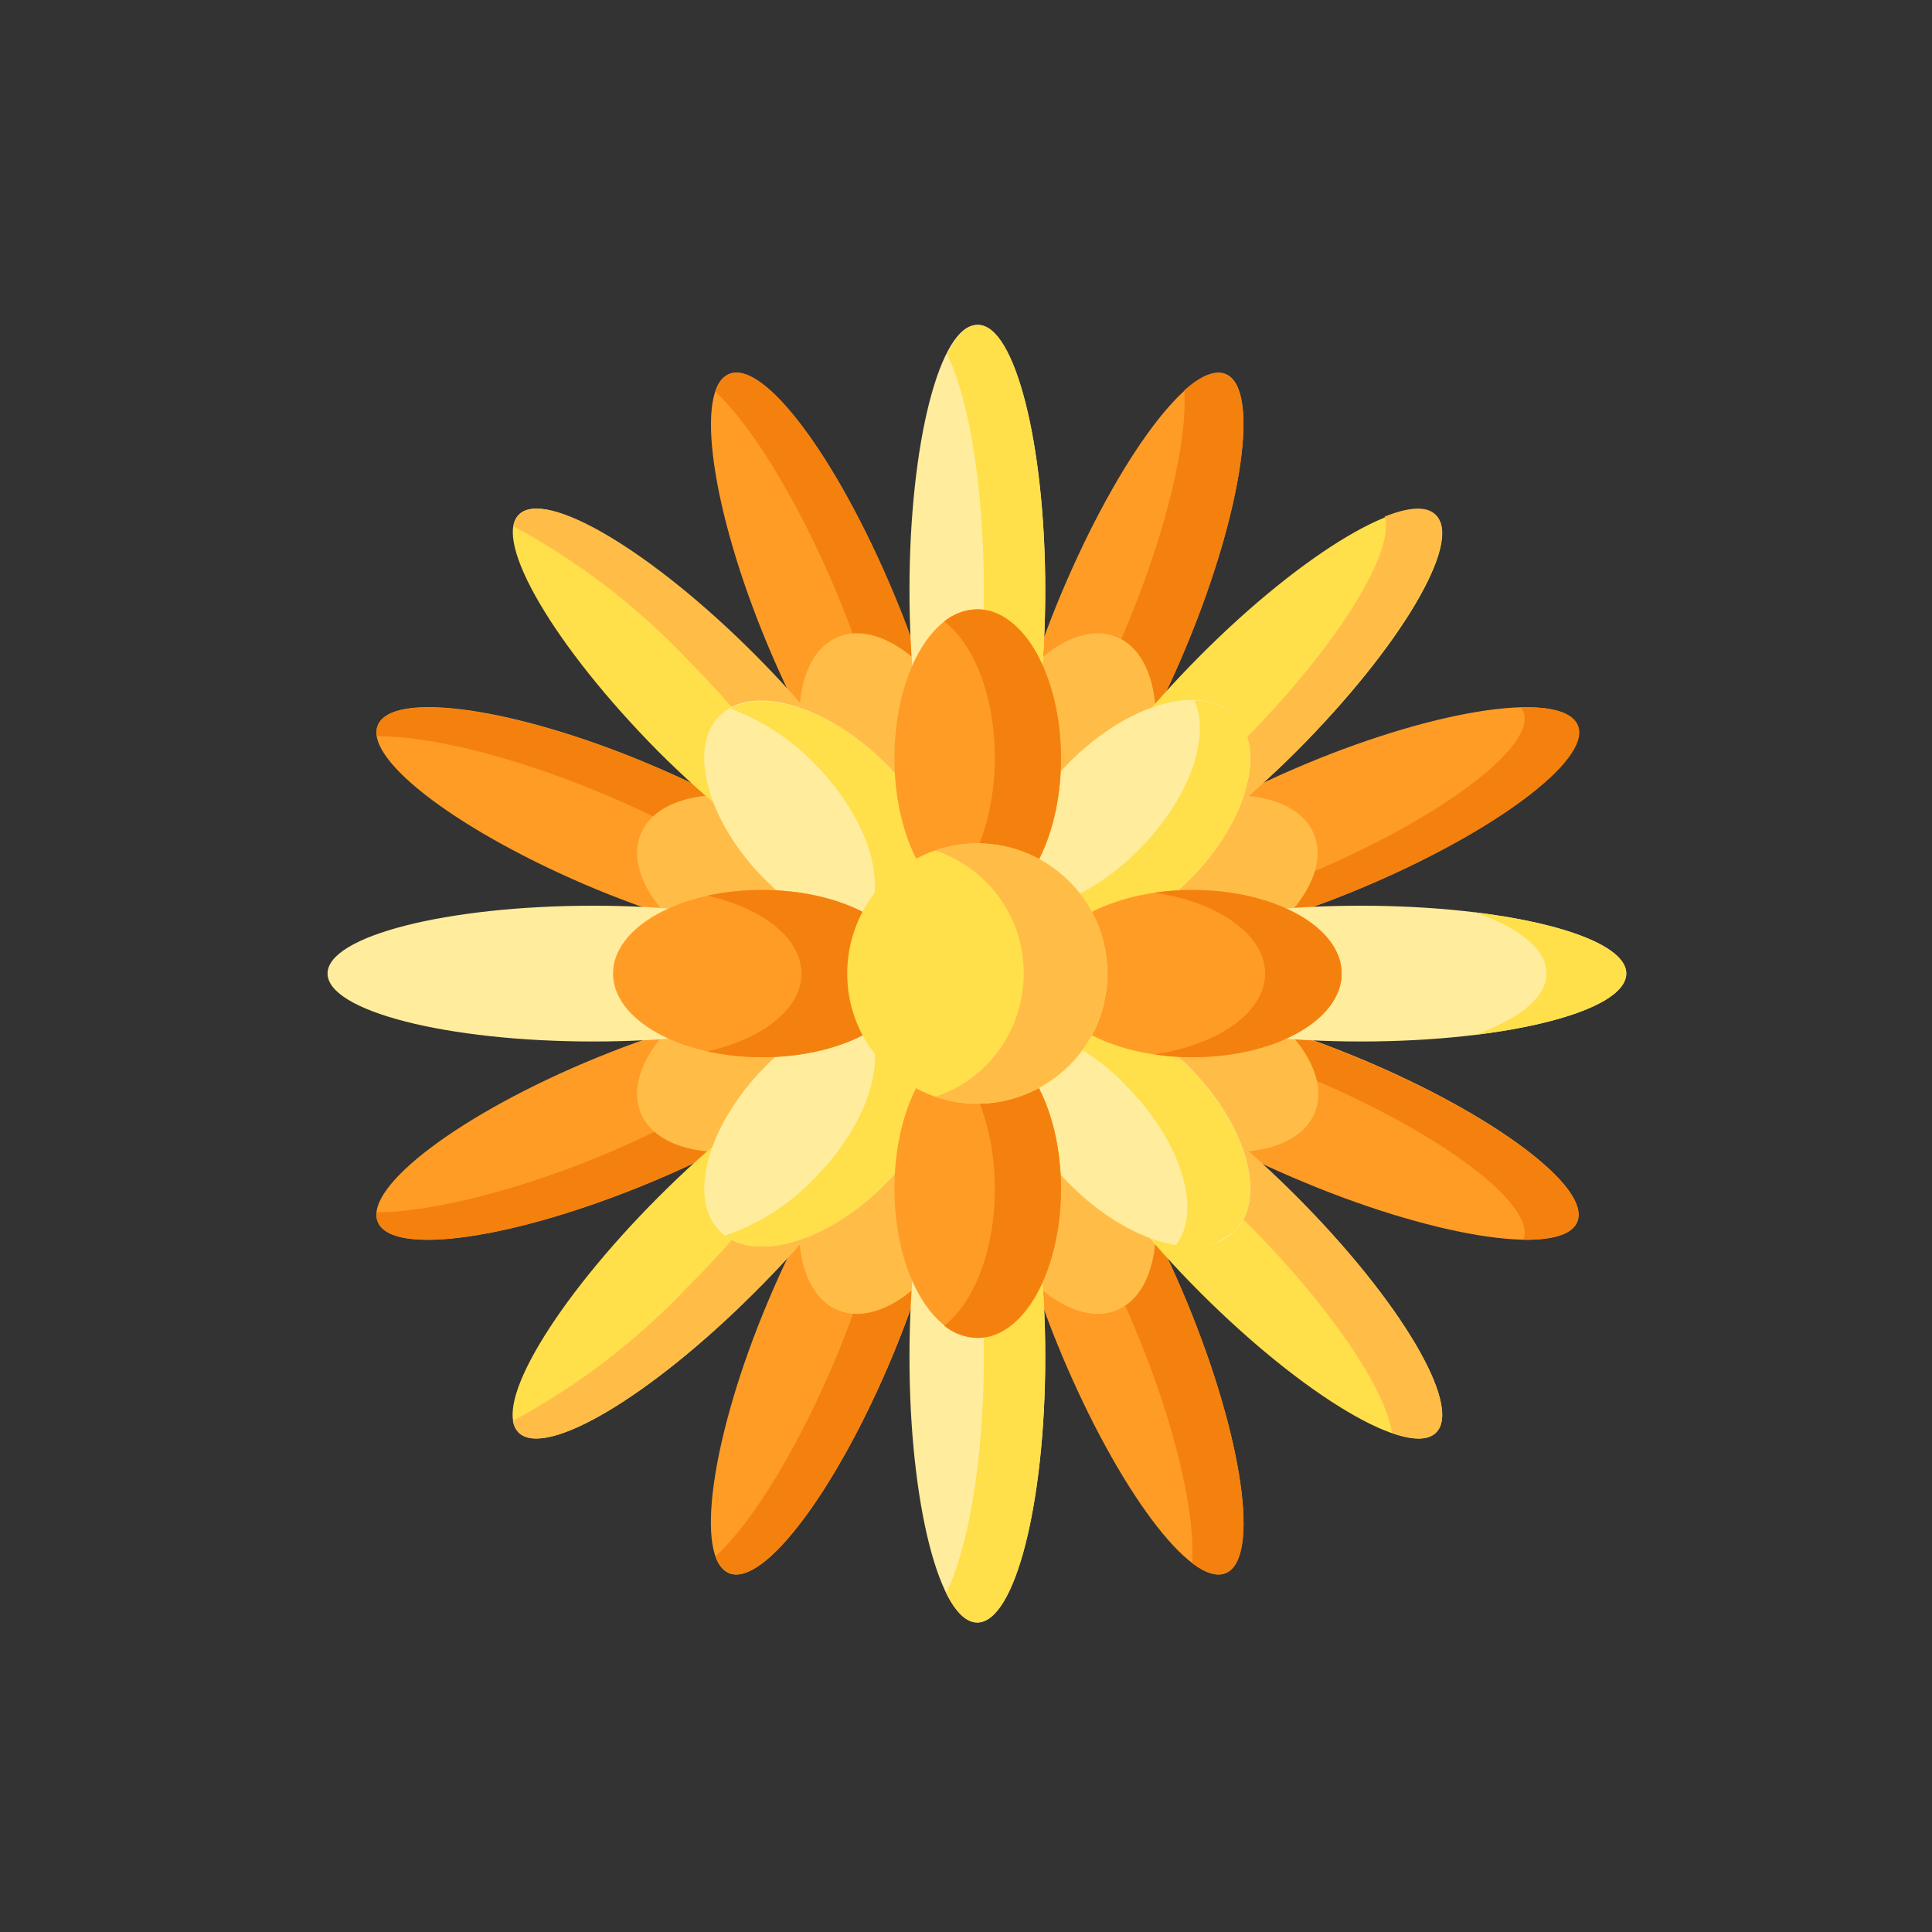 <?xml version="1.0" encoding="utf-8"?>
<svg id="Layer_1" data-name="Layer 1" viewBox="0 0 108 108" xmlns="http://www.w3.org/2000/svg">
  <rect x="0" y="0" width="108" height="108" fill="#333333" stroke="none"/>
  <defs>
    <style>
      .cls-1 {
        fill: #ff9c26;
      }

      .cls-2 {
        fill: #f4810e;
      }

      .cls-3 {
        fill: #ffbd48;
      }

      .cls-4 {
        fill: #ffdf4a;
      }

      .cls-5 {
        fill: #ffec9c;
      }
    </style>
  </defs>
  <g>
    <path class="cls-1" d="M 66.34 72.78 C 63.21 65.2 59.09 59.72 57.16 60.52 C 55.23 61.32 56.16 68.11 59.33 75.68 C 62.5 83.25 66.58 88.74 68.52 87.94 C 70.46 87.14 69.48 80.35 66.34 72.78 Z"/>
    <path class="cls-2" d="M 68.51 87.94 C 68.02 88.14 67.38 87.94 66.64 87.38 C 66.84 84.64 65.71 79.7 63.5 74.38 C 61.17 68.75 58.3 64.28 56.18 62.68 C 56.27 61.53 56.58 60.77 57.18 60.54 C 59.11 59.74 63.23 65.22 66.36 72.8 C 69.49 80.38 70.45 87.14 68.51 87.94 Z"/>
    <path class="cls-1" d="M 49.94 33.17 C 46.8 25.59 42.69 20.11 40.75 20.91 C 38.81 21.71 39.75 28.5 42.92 36.07 C 46.09 43.64 50.17 49.13 52.11 48.33 C 54.05 47.53 53.07 40.74 49.94 33.17 Z"/>
    <path class="cls-2" d="M 52.11 48.33 C 51.5 48.58 50.67 48.21 49.72 47.33 C 50.47 45.04 49.35 39.33 46.78 33.16 C 44.63 28 42 23.78 40 21.9 C 40.091 21.467 40.374 21.098 40.77 20.9 C 42.71 20.1 46.77 25.58 49.96 33.16 C 53.15 40.74 54.05 47.53 52.11 48.33 Z"/>
    <path class="cls-3" d="M 63.56 63.75 C 61.8 59.5 58.44 56.86 56.05 57.84 C 53.66 58.82 53.16 63.08 54.92 67.33 C 56.68 71.58 60.04 74.23 62.43 73.24 C 64.82 72.25 65.32 68 63.56 63.75 Z"/>
    <path class="cls-3" d="M 54.35 41.52 C 52.59 37.27 49.23 34.62 46.84 35.61 C 44.45 36.6 44 40.84 45.71 45.1 C 47.42 49.36 50.83 52 53.22 51 C 55.61 50 56.11 45.77 54.35 41.52 Z"/>
    <path class="cls-1" d="M 49.94 75.68 C 53.07 68.11 54.04 61.32 52.11 60.52 C 50.18 59.72 46.11 65.2 42.92 72.78 C 39.73 80.36 38.81 87.14 40.75 87.94 C 42.69 88.74 46.8 83.25 49.94 75.68 Z"/>
    <path class="cls-2" d="M 49.94 75.68 C 46.8 83.25 42.69 88.74 40.75 87.94 C 40.379 87.746 40.107 87.405 40 87 C 42.05 85.12 44.65 80.91 46.8 75.73 C 49.37 69.52 50.49 63.85 49.74 61.56 C 50.74 60.69 51.52 60.31 52.13 60.56 C 54.05 61.32 53.07 68.11 49.94 75.68 Z"/>
    <path class="cls-1" d="M 66.34 36.07 C 69.48 28.5 70.45 21.71 68.52 20.91 C 66.59 20.11 62.52 25.59 59.33 33.17 C 56.14 40.75 55.22 47.53 57.16 48.33 C 59.1 49.13 63.21 43.64 66.34 36.07 Z"/>
    <path class="cls-2" d="M 66.34 36.07 C 63.21 43.64 59.09 49.13 57.16 48.33 C 56.58 48.09 56.26 47.33 56.16 46.17 C 58.22 44.34 60.88 40.08 63.06 34.82 C 65.24 29.56 66.4 24.55 66.2 21.82 C 67.11 21.01 67.9 20.67 68.5 20.92 C 70.45 21.71 69.48 28.5 66.34 36.07 Z"/>
    <path class="cls-3" d="M 54.35 67.33 C 56.11 63.08 55.6 58.83 53.21 57.85 C 50.82 56.87 47.47 59.5 45.71 63.75 C 43.95 68 44.45 72.25 46.84 73.24 C 49.23 74.23 52.59 71.58 54.35 67.33 Z"/>
    <path class="cls-3" d="M 63.56 45.1 C 65.32 40.85 64.81 36.6 62.43 35.61 C 60.05 34.62 56.68 37.27 54.92 41.52 C 53.16 45.77 53.66 50 56.05 51 C 58.44 52 61.8 49.35 63.56 45.1 Z"/>
    <path class="cls-1" d="M 36.28 66.13 C 43.85 63 49.34 58.89 48.54 57 C 47.74 55.11 41 56 33.37 59.12 C 25.74 62.24 20.31 66.37 21.12 68.31 C 21.93 70.25 28.71 69.27 36.28 66.13 Z"/>
    <path class="cls-2" d="M 36.28 66.13 C 28.71 69.27 21.92 70.24 21.12 68.31 C 21.051 68.139 21.027 67.953 21.05 67.77 C 23.86 67.77 28.55 66.69 33.6 64.61 C 40.53 61.73 45.72 58 45.92 56 C 47.33 56 48.27 56.35 48.54 57 C 49.34 58.88 43.85 63 36.28 66.13 Z"/>
    <path class="cls-1" d="M 75.89 49.73 C 83.46 46.59 88.95 42.48 88.15 40.54 C 87.35 38.6 80.56 39.54 72.98 42.71 C 65.4 45.88 59.92 50 60.73 51.9 C 61.54 53.8 68.32 52.87 75.89 49.73 Z"/>
    <path class="cls-2" d="M 75.89 49.73 C 68.62 52.73 62.07 53.73 60.89 52.12 C 65.036 51.723 69.089 50.652 72.89 48.95 C 80.46 45.82 85.95 41.7 85.15 39.77 C 85.113 39.693 85.069 39.62 85.02 39.55 C 86.75 39.49 87.9 39.81 88.21 40.55 C 89 42.48 83.46 46.59 75.89 49.73 Z"/>
    <path class="cls-3" d="M 45.3 63.35 C 49.55 61.59 52.2 58.23 51.21 55.84 C 50.22 53.45 46 53 41.72 54.71 C 37.44 56.42 34.83 59.83 35.82 62.22 C 36.81 64.61 41.05 65.11 45.3 63.35 Z"/>
    <path class="cls-3" d="M 67.54 54.14 C 71.79 52.38 74.43 49.02 73.45 46.63 C 72.47 44.24 68.21 43.74 64 45.5 C 59.79 47.26 57.1 50.62 58.09 53.01 C 59.08 55.4 63.29 55.9 67.54 54.14 Z"/>
    <path class="cls-1" d="M 33.37 49.73 C 41 52.86 47.74 53.84 48.54 51.9 C 49.34 49.96 43.85 45.9 36.28 42.71 C 28.71 39.52 21.92 38.6 21.12 40.54 C 20.32 42.48 25.8 46.59 33.37 49.73 Z"/>
    <path class="cls-2" d="M 48.54 51.9 C 48.27 52.55 47.33 52.9 45.92 52.9 C 45.59 50.8 40.44 47.17 33.6 44.33 C 28.6 42.24 23.87 41.12 21.06 41.16 C 21.016 40.955 21.037 40.742 21.12 40.55 C 21.92 38.61 28.71 39.55 36.28 42.72 C 43.85 45.89 49.34 50 48.54 51.9 Z"/>
    <path class="cls-1" d="M 73 66.13 C 80.57 69.27 87.36 70.24 88.17 68.31 C 88.98 66.38 83.48 62.26 75.91 59.12 C 68.34 55.98 61.53 55 60.72 57 C 59.91 59 65.41 63 73 66.13 Z"/>
    <path class="cls-2" d="M 88.15 68.31 C 87.86 69.01 86.78 69.31 85.15 69.31 C 85.95 67.37 80.47 63.26 72.89 60.12 C 68.06 58.12 63.55 57 60.71 56.95 C 61.54 55.03 68.32 56.01 75.87 59.14 C 83.42 62.27 89 66.37 88.15 68.31 Z"/>
    <path class="cls-3" d="M 41.72 54.14 C 46 55.9 50.22 55.39 51.21 53 C 52.2 50.61 49.55 47.25 45.3 45.49 C 41.05 43.73 36.8 44.23 35.82 46.62 C 34.84 49.01 37.47 52.38 41.72 54.14 Z"/>
    <path class="cls-3" d="M 64 63.35 C 68.25 65.11 72.5 64.6 73.49 62.22 C 74.48 59.84 71.83 56.47 67.58 54.71 C 63.33 52.95 59.08 53.45 58.09 55.84 C 57.1 58.23 59.71 61.59 64 63.35 Z"/>
    <path class="cls-4" d="M 42.16 72.26 C 48 66.47 51.45 60.57 50 59.09 C 48.55 57.61 42.62 61.09 36.82 66.9 C 31.02 72.71 27.5 78.59 29 80.07 C 30.5 81.55 36.36 78.06 42.16 72.26 Z"/>
    <path class="cls-3" d="M 42.16 72.27 C 36.36 78.06 30.46 81.56 28.98 80.08 C 28.813 79.9 28.704 79.673 28.67 79.43 C 32.283 77.483 35.563 74.975 38.39 72 C 43.55 66.84 46.88 61.6 46.51 59.46 C 48.15 58.7 49.39 58.52 49.97 59.1 C 51.45 60.57 48 66.47 42.16 72.27 Z"/>
    <path class="cls-4" d="M 72.47 42 C 78.27 36.2 81.77 30.3 80.28 28.82 C 78.79 27.34 72.9 30.82 67.11 36.63 C 61.32 42.44 57.81 48.33 59.3 49.81 C 60.79 51.29 66.68 47.74 72.47 42 Z"/>
    <path class="cls-3" d="M 72.47 42 C 66.68 47.79 60.78 51.29 59.3 49.81 C 59.151 49.674 59.046 49.496 59 49.3 C 61.62 48.3 65.49 45.43 69.32 41.6 C 74.64 36.28 78.02 30.88 77.4 28.88 C 78.74 28.34 79.75 28.27 80.25 28.77 C 81.77 30.25 78.27 36.15 72.47 42 Z"/>
    <path class="cls-5" d="M 49.43 66.24 C 52.68 63 53.84 58.87 52 57 C 50.16 55.13 46.06 56.33 42.81 59.59 C 39.56 62.85 38.41 67 40.23 68.82 C 42.05 70.64 46.18 69.49 49.43 66.24 Z"/>
    <path class="cls-4" d="M 49.43 66.24 C 46.34 69.33 42.43 70.53 40.52 69.07 C 42.399 68.437 44.097 67.36 45.47 65.93 C 48.72 62.68 49.88 58.56 48.05 56.74 C 47.961 56.649 47.864 56.565 47.76 56.49 C 49.5 56 51.07 56.1 52 57 C 53.84 58.87 52.68 63 49.43 66.24 Z"/>
    <path class="cls-5" d="M 66.45 49.22 C 69.7 46 70.86 41.85 69 40 C 67.14 38.15 63.06 39.33 59.8 42.59 C 56.54 45.85 55.42 50 57.25 51.8 C 59.08 53.6 63.19 52.47 66.45 49.22 Z"/>
    <path class="cls-4" d="M 66.45 49.22 C 63.19 52.47 59.08 53.63 57.25 51.8 C 57.016 51.566 56.826 51.292 56.69 50.99 C 58.69 50.99 61.38 49.79 63.62 47.55 C 66.46 44.71 67.7 41.22 66.77 39.16 C 67.594 39.143 68.392 39.444 69 40 C 70.86 41.85 69.7 46 66.45 49.22 Z"/>
    <path class="cls-4" d="M 36.79 42 C 42.59 47.79 48.49 51.29 49.97 49.81 C 51.45 48.33 47.97 42.43 42.16 36.63 C 36.35 30.83 30.46 27.29 29 28.77 C 27.54 30.25 31 36.15 36.79 42 Z"/>
    <path class="cls-3" d="M 50 49.76 C 49.42 50.33 48.18 50.16 46.54 49.39 C 46.91 47.26 43.54 42.02 38.42 36.86 C 35.597 33.878 32.316 31.366 28.7 29.42 C 28.73 29.176 28.839 28.947 29.01 28.77 C 30.49 27.29 36.39 30.77 42.19 36.58 C 47.99 42.39 51.45 48.28 50 49.76 Z"/>
    <path class="cls-4" d="M 67.11 72.27 C 72.9 78.06 78.8 81.56 80.28 80.08 C 81.76 78.6 78.28 72.69 72.47 66.9 C 66.66 61.11 60.78 57.61 59.3 59.09 C 57.82 60.57 61.31 66.47 67.11 72.27 Z"/>
    <path class="cls-3" d="M 80.28 80.08 C 79.83 80.53 78.96 80.52 77.81 80.08 C 77.44 77.61 74.29 72.95 69.7 68.36 C 65.7 64.36 61.6 61.43 58.99 60.51 C 58.853 60.005 58.969 59.465 59.3 59.06 C 60.78 57.58 66.68 61.06 72.47 66.87 C 78.26 72.68 81.77 78.59 80.28 80.08 Z"/>
    <path class="cls-5" d="M 42.82 49.22 C 46.07 52.47 50.19 53.63 52.01 51.81 C 53.83 49.99 52.68 45.81 49.43 42.61 C 46.18 39.41 42.06 38.2 40.23 40 C 38.4 41.8 39.56 46 42.82 49.22 Z"/>
    <path class="cls-4" d="M 52 51.8 C 51 52.8 49.3 52.91 47.44 52.26 C 47.659 52.133 47.86 51.978 48.04 51.8 C 49.87 49.98 48.71 45.86 45.46 42.61 C 44.154 41.28 42.569 40.255 40.82 39.61 C 42.82 38.49 46.48 39.71 49.42 42.61 C 52.68 45.86 53.84 50 52 51.8 Z"/>
    <path class="cls-5" d="M 59.84 66.24 C 63.09 69.49 67.21 70.65 69.03 68.82 C 70.85 66.99 69.7 62.88 66.45 59.63 C 63.2 56.38 59.08 55.22 57.25 57.04 C 55.42 58.86 56.58 63 59.84 66.24 Z"/>
    <path class="cls-4" d="M 69 68.82 C 68.106 69.605 66.884 69.9 65.73 69.61 C 67.23 67.68 66.04 63.78 62.93 60.67 C 61.338 58.973 59.272 57.795 57 57.29 C 57.07 57.21 57.14 57.12 57.22 57.04 C 59.05 55.22 63.16 56.37 66.42 59.63 C 69.68 62.89 70.86 67 69 68.82 Z"/>
    <path class="cls-5" d="M 48 54.42 C 48 52.33 41.35 50.63 33.16 50.63 C 24.97 50.63 18.31 52.33 18.31 54.42 C 18.31 56.51 24.96 58.22 33.16 58.22 C 41.36 58.22 48 56.52 48 54.42 Z"/>
    <path class="cls-5" d="M 90.91 54.42 C 90.91 52.33 84.26 50.63 76.07 50.63 C 67.88 50.63 61.23 52.33 61.23 54.42 C 61.23 56.51 67.87 58.22 76.07 58.22 C 84.27 58.22 90.91 56.52 90.91 54.42 Z"/>
    <path class="cls-4" d="M 90.91 54.42 C 90.91 55.94 87.45 57.24 82.45 57.85 C 84.95 56.96 86.45 55.75 86.45 54.42 C 86.45 53.09 85 51.89 82.45 51 C 87.45 51.61 90.91 52.91 90.91 54.42 Z"/>
    <path class="cls-1" d="M 50.93 54.42 C 50.93 51.84 47.2 49.75 42.6 49.75 C 38 49.75 34.27 51.84 34.27 54.42 C 34.27 57 38 59.1 42.6 59.1 C 47.2 59.1 50.93 57 50.93 54.42 Z"/>
    <path class="cls-2" d="M 50.93 54.42 C 50.93 57.01 47.2 59.1 42.6 59.1 C 41.568 59.101 40.538 58.99 39.53 58.77 C 42.62 58.09 44.8 56.4 44.8 54.42 C 44.8 52.44 42.62 50.76 39.53 50.07 C 40.539 49.853 41.568 49.746 42.6 49.75 C 47.2 49.75 50.93 51.84 50.93 54.42 Z"/>
    <path class="cls-1" d="M 75 54.42 C 75 51.84 71.27 49.75 66.67 49.75 C 62.07 49.75 58.33 51.84 58.33 54.42 C 58.33 57 62.06 59.1 66.67 59.1 C 71.28 59.1 75 57 75 54.42 Z"/>
    <path class="cls-2" d="M 75 54.42 C 75 57.01 71.27 59.1 66.67 59.1 C 65.954 59.104 65.238 59.05 64.53 58.94 C 68.09 58.41 70.72 56.59 70.72 54.42 C 70.72 52.25 68.09 50.42 64.53 49.9 C 65.239 49.798 65.954 49.748 66.67 49.75 C 71.27 49.75 75 51.84 75 54.42 Z"/>
    <path class="cls-5" d="M 58.43 75.86 C 58.43 67.66 56.73 61.02 54.63 61.02 C 52.53 61.02 50.84 67.66 50.84 75.86 C 50.84 84.06 52.54 90.7 54.63 90.7 C 56.72 90.7 58.43 84.06 58.43 75.86 Z"/>
    <path class="cls-4" d="M 58.43 75.86 C 58.43 84.06 56.73 90.7 54.63 90.7 C 54.01 90.7 53.42 90.11 52.89 89.06 C 54.12 86.59 55 81.61 55 75.86 C 55 70.11 54.17 65.13 52.94 62.66 C 53.47 61.66 54.06 61.02 54.68 61.02 C 56.73 61 58.43 67.66 58.43 75.86 Z"/>
    <path class="cls-5" d="M 58.43 33 C 58.43 24.8 56.73 18.16 54.63 18.16 C 52.53 18.16 50.84 24.79 50.84 33 C 50.84 41.21 52.54 47.84 54.63 47.84 C 56.72 47.84 58.43 41.18 58.43 33 Z"/>
    <path class="cls-4" d="M 58.43 33 C 58.43 41.19 56.73 47.84 54.63 47.84 C 54.01 47.84 53.42 47.25 52.89 46.2 C 54.12 43.72 55 38.73 55 33 C 55 27.27 54.17 22.26 52.94 19.8 C 53.47 18.75 54.06 18.16 54.68 18.16 C 56.73 18.15 58.43 24.79 58.43 33 Z"/>
    <path class="cls-1" d="M 59.31 66.46 C 59.31 61.86 57.21 58.13 54.63 58.13 C 52.05 58.13 50 61.86 50 66.46 C 50 71.06 52.09 74.79 54.67 74.79 C 57.25 74.79 59.31 71.06 59.31 66.46 Z"/>
    <path class="cls-2" d="M 59.31 66.46 C 59.31 71.06 57.21 74.79 54.63 74.79 C 53.954 74.778 53.302 74.539 52.78 74.11 C 54.44 72.83 55.61 69.89 55.61 66.46 C 55.61 63.03 54.44 60.08 52.78 58.81 C 53.302 58.381 53.954 58.142 54.63 58.13 C 57.21 58.13 59.31 61.86 59.31 66.46 Z"/>
    <path class="cls-1" d="M 59.31 42.39 C 59.31 37.79 57.21 34.06 54.63 34.06 C 52.05 34.06 50 37.79 50 42.39 C 50 46.99 52.09 50.72 54.67 50.72 C 57.25 50.72 59.31 47 59.31 42.39 Z"/>
    <path class="cls-2" d="M 59.31 42.39 C 59.31 46.99 57.21 50.72 54.63 50.72 C 53.949 50.697 53.297 50.443 52.78 50 C 54.44 48.72 55.61 45.78 55.61 42.35 C 55.61 38.92 54.44 36 52.78 34.74 C 53.302 34.311 53.954 34.072 54.63 34.06 C 57.21 34.06 59.31 37.79 59.31 42.39 Z"/>
    <path class="cls-4" d="M 61.9 54.42 C 61.9 60.016 55.842 63.514 50.995 60.716 C 46.148 57.918 46.148 50.922 50.995 48.124 C 52.1 47.486 53.354 47.15 54.63 47.15 C 58.647 47.144 61.906 50.403 61.9 54.42 Z"/>
    <path class="cls-3" d="M 61.9 54.42 C 61.886 59.394 57.005 62.893 52.29 61.31 C 57.59 59.513 58.957 52.652 54.751 48.961 C 54.032 48.33 53.196 47.847 52.29 47.54 C 57.006 45.927 61.907 49.436 61.9 54.42 L 61.9 54.42 Z"/>
  </g>
</svg>